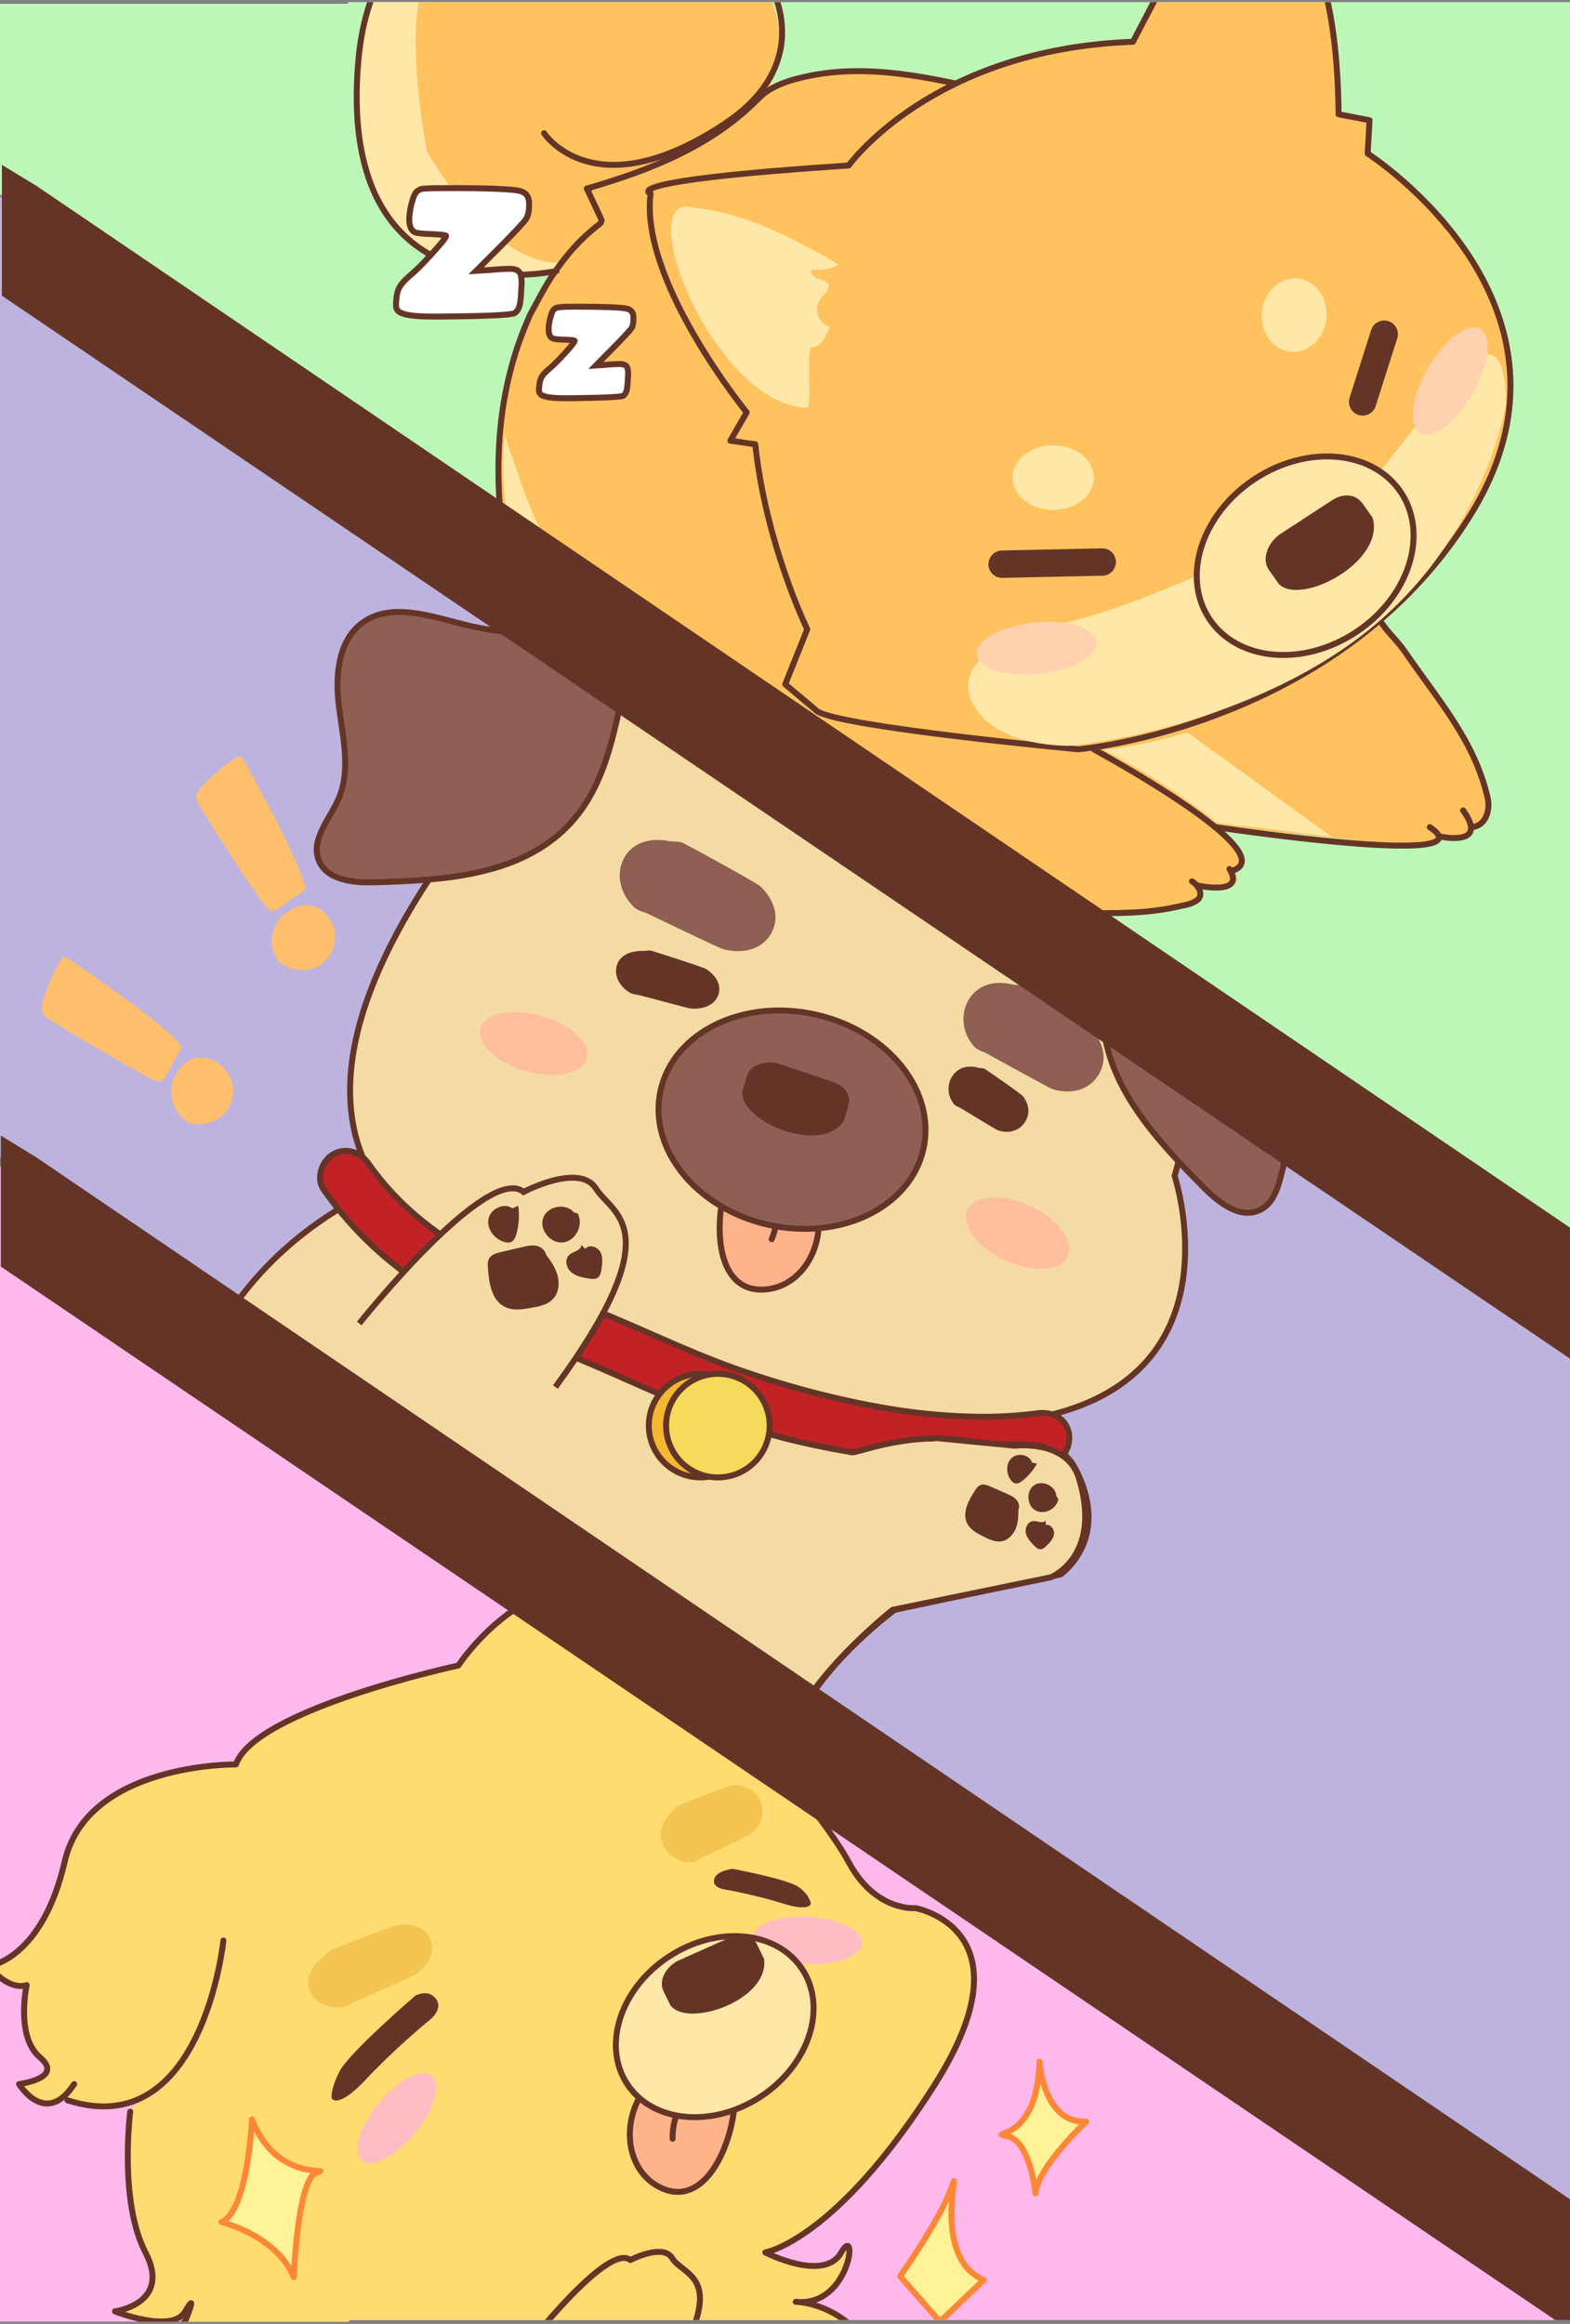 <?xml version="1.0" encoding="utf-8"?>
<!-- Generator: Adobe Illustrator 21.0.0, SVG Export Plug-In . SVG Version: 6.00 Build 0)  -->
<svg version="1.1" id="Capa_1" xmlns="http://www.w3.org/2000/svg" xmlns:xlink="http://www.w3.org/1999/xlink" x="0px" y="0px"
	 viewBox="0 0 1319 1952" style="enable-background:new 0 0 1319 1952;" xml:space="preserve">
<rect x="0" y="0" width="1319" height="1952" fill="#808080" stroke="none"/>
<style type="text/css">
	.st0{clip-path:url(#SVGID_2_);}
	.st1{fill:#FFB8EB;}
	.st2{fill:#FFC25E;}
	.st3{fill:#FEDC72;}
	.st4{fill:#FFB38A;stroke:#643527;stroke-width:5;stroke-miterlimit:10;}
	.st5{fill:none;stroke:#643527;stroke-width:5;stroke-linecap:round;stroke-linejoin:round;stroke-miterlimit:10;}
	.st6{fill:#F4C551;}
	.st7{fill:#FEBDC5;}
	.st8{fill:#643527;}
	.st9{fill:#FFE7A8;stroke:#643527;stroke-width:5;stroke-miterlimit:10;}
	.st10{fill:#FFF297;stroke:#FE8737;stroke-width:5;stroke-linecap:round;stroke-linejoin:round;stroke-miterlimit:10;}
	.st11{fill:#BDB3DE;}
	.st12{fill:#F4DBA4;stroke:#643527;stroke-width:5;stroke-linecap:round;stroke-linejoin:round;stroke-miterlimit:10;}
	.st13{fill:#8E5F52;}
	.st14{fill:#FFBE9E;}
	.st15{fill:#8E5F52;stroke:#643527;stroke-width:5;stroke-miterlimit:10;}
	.st16{fill:#C22126;stroke:#643527;stroke-width:5;stroke-miterlimit:10;}
	.st17{fill:#F4DBA4;stroke:#643527;stroke-width:5;stroke-miterlimit:10;}
	.st18{fill:#FFBF6C;}
	.st19{fill:#F4B831;stroke:#643527;stroke-width:5;stroke-linecap:round;stroke-linejoin:round;stroke-miterlimit:10;}
	.st20{fill:#F4DB5B;stroke:#643527;stroke-width:5;stroke-linecap:round;stroke-linejoin:round;stroke-miterlimit:10;}
	.st21{clip-path:url(#SVGID_2_);fill:#643527;}
	.st22{fill:#BCF7B7;}
	.st23{fill:#FFE7A8;}
	.st24{fill:#FFFFFF;stroke:#643527;stroke-width:5;stroke-miterlimit:10;}
	.st25{fill:#FFC25E;stroke:#643527;stroke-width:5;stroke-linecap:round;stroke-linejoin:round;stroke-miterlimit:10;}
	.st26{fill:none;stroke:#643527;stroke-width:23;stroke-linecap:round;stroke-linejoin:round;stroke-miterlimit:10;}
	.st27{fill:#FFD1AE;}
	.st28{clip-path:url(#SVGID_2_);fill:none;}
</style>
<g>
	<defs>
		<polygon id="SVGID_1_" points="1172.3,1.8 1025.6,1.8 878.9,1.8 732.3,1.8 585.6,1.8 438.9,1.8 292.2,1.8 292.2,3.2 146.7,3.2 
			0,3.2 0,1950.2 146.7,1950.2 293.4,1950.2 293.4,1948.8 438.9,1948.8 585.6,1948.8 732.3,1948.8 878.9,1948.8 1025.6,1948.8 
			1172.3,1948.8 1319,1948.8 1319,1.8 		"/>
	</defs>
	<clipPath id="SVGID_2_">
		<use xlink:href="#SVGID_1_"  style="overflow:visible;"/>
	</clipPath>
	<g class="st0">
		<polygon class="st1" points="-441.9,679.9 -441.9,1829.8 660,2227.3 660,2227.1 1761.9,2974.6 1761.9,2174.6 		"/>
		<g>
			<g>
				<path class="st2" d="M84.3,2093.5c-0.2-0.5-0.5-1-0.9-1.5L84.3,2093.5z"/>
				<g>
					<path class="st3" d="M722,1467.1c0,0-1.7,4.1-5.4,9.2C720.2,1476.5,722.4,1474,722,1467.1z"/>
					<path class="st3" d="M785.1,1751.4c83.1-131-16-148.6-16-148.6s-33.5,3.2-55.9-38.3c-10.5-19.6-32.4-48-52.6-72.6
						c30.2,11.1,47.8-4.6,55.9-15.7c-11.3-0.7-36.3-28.3-36.3-28.3s-4.8-31.9-24.1-54.3c-7.8-9.1-23-15.5-38.3-20
						c1-3-1.6-14.7-80.3-39.2c-92.6-28.8-152.6,64.7-152.6,64.7s-170.9,36.7-186.9,83.1c0,0-124.6-1.6-143.8,81.5
						s-63.9,87.9-63.9,87.9s16,20.8,31.9,16c0,0-9.6,43.1,11.2,60.7S16,1750.6,16,1750.6s22.4,36.7,46.3,0l-5.6,13.6
						c76.5,24.8,109.4-45,122.7-92.9l-70,102.5c0,0-9.6,75.1,12.8,118.2c22.4,43.1-25.6,49.5-25.6,49.5s47.9,19.2,59.1,0
						c11.2-19.2,0,8,0,8s-22.4,22.4,16,43.1c28.7,15.6,40.4,12.3,44.5,9.7c5.6,4.4,12.5,8.1,21,9.5l498.4,31.9c0,0,24-24-1.6-67.1
						c-21.4-36.1-52.8-42-62.5-42.9c43.6,1.5,49.4-66.7,35.3-41.7c-14.4,25.6-63.9,0-63.9,0S702.1,1882.4,785.1,1751.4z"/>
				</g>
				<path class="st4" d="M537.1,1761.9c-15.2,28.4-8,61.9,16.1,74.8c53.5,28.7,79.2-89.9,55.1-102.8
					C584.2,1721,552.3,1733.5,537.1,1761.9z"/>
				<path class="st5" d="M565.1,1796.5c-0.5-24.7,14.9-45,34.3-45.4"/>
				<path class="st6" d="M361.4,1628.7c4.7,10.9-1.6,22.7-13.5,30.5c-1.8,1.2-47.7,21.4-49.7,22.3c-3.4,1.5-6.3,3.9-9.7,4.4
					c-12.4,1.6-23.8-3.3-28.1-13.2c-4.5-10.2,0.9-21.1,11.4-29.1c2.4-1.8,4.4-4.8,7.3-6.1c3.7-1.6,52-20.3,55.7-20.7
					C346.8,1615.7,357.3,1619.1,361.4,1628.7z"/>
				<g>
					
						<ellipse transform="matrix(5.695644e-02 -0.998 0.998 5.695644e-02 -986.645 2214.528)" class="st7" cx="678.9" cy="1629.5" rx="19.7" ry="46"/>
					
						<ellipse transform="matrix(0.634 -0.773 0.773 0.634 -1253.91 908.671)" class="st7" cx="333.6" cy="1779.8" rx="46" ry="19.7"/>
				</g>
				<path class="st8" d="M349,1676.3c0,0-55.9,47.9-63.9,63.9c-8,16-6.4,22.4-6.4,22.4s4.8,9.6,28.8-16c24-25.6,51.1-47.9,51.1-47.9
					s14.4-9.6,8-19.2C360.2,1670,349,1676.3,349,1676.3z"/>
				
					<ellipse transform="matrix(0.837 -0.548 0.548 0.837 -834.208 606.551)" class="st9" cx="599.8" cy="1701.9" rx="87.9" ry="70.3"/>
				<path class="st8" d="M563,1684l-5.6-11.5c-4.6-9.5,2.9-21,12.4-25.6l42.3-18.9c9.5-4.6,19.6-3.5,24.2,5.9l5.6,11.5
					C646.7,1680.5,576.4,1704.1,563,1684z"/>
				<path class="st8" d="M615.4,1569.8c0,0,45.6,8.4,55.3,15.1c9.7,6.7,10.5,14.1,10.5,14.1s-0.5,7.1-23.5-0.1
					c-23-7.2-47.2-11.5-47.2-11.5s-12.2-1-10.6-8.6C601.4,1571.3,615.4,1569.8,615.4,1569.8z"/>
				<path class="st6" d="M638.5,1512.2c5,10.8,0.8,21.9-8.6,28.9c-1.4,1.1-38.3,18.4-39.9,19.2c-2.8,1.3-4.9,3.5-7.8,3.7
					c-10.3,1-20.4-4.4-24.9-14.1c-4.7-10.1-1.2-20.4,6.9-27.6c1.8-1.6,3.2-4.4,5.6-5.5c3-1.4,42-17.1,45.1-17.3
					C624.9,1498.9,634,1502.7,638.5,1512.2z"/>
				<g>
					<g>
						<path class="st8" d="M549.5,2138.7c1.9,0,1.9-3,0-3C547.6,2135.7,547.6,2138.7,549.5,2138.7L549.5,2138.7z"/>
					</g>
				</g>
				<path class="st5" d="M62.3,1750.6c-24,36.7-46.3,0-46.3,0s38.3-4.8,17.6-22.4s-11.2-60.7-11.2-60.7c-16,4.8-31.9-16-31.9-16
					s44.7-4.8,63.9-87.9s143.8-81.5,143.8-81.5c16-46.3,186.9-83.1,186.9-83.1s59.9-93.4,152.6-64.7c92.6,28.8,79.9,39.9,79.9,39.9"
					/>
				<path class="st5" d="M187.7,1630c0,0-17.6,170.9-131,134.2"/>
				<path class="st5" d="M572.7,1364.8c0,0,64.2,6.4,83.5,28.8s24.1,54.3,24.1,54.3s43.3,47.9,41.7,19.2c0,0-24.1,57.5-88.3,9.6"/>
				<path class="st5" d="M449.7,1962.3c0,0,62.3-78.3,79.9-63.9c0,0,27.2-14.4,35.1-1.6s35.1,14.4,17.6,59.1"/>
				<path class="st5" d="M109.4,1773.8c0,0-9.6,75.1,12.8,118.2c22.4,43.1-25.6,49.5-25.6,49.5s47.9,19.2,59.1,0c11.2-19.2,0,8,0,8
					s-22.4,22.4,16,43.1c38.3,20.8,46.3,8,46.3,8"/>
				<path class="st5" d="M197.3,1976.7c0,0,11.2,30.4,39.9,35.1l498.4,31.9c0,0,24-24-1.6-67.1c-25.6-43.1-65.5-43.1-65.5-43.1
					c46.3,4.8,52.7-67.1,38.3-41.5c-14.4,25.6-63.9,0-63.9,0s59.1-9.6,142.2-140.6s-16-148.6-16-148.6s-33.5,3.2-55.9-38.3
					c-10.5-19.6-32.4-48-52.6-72.6"/>
			</g>
			<path class="st10" d="M873.3,1731.8c0,0,3.2,52.2,39.2,50.3c0,0-40.6,38.1-42.6,60.3c0,0-4.1-43.7-23.6-48.1
				C826.7,1789.9,871.7,1802.1,873.3,1731.8z"/>
			<path class="st10" d="M211.7,1780.2c0,0-3.2,76.7-25.6,86.3c0,0,46.3,11.2,60.7,46.3c0,0,3.2-83.1,19.2-87.9
				S232.4,1834.5,211.7,1780.2z"/>
			<path class="st10" d="M756.2,1912c0,0,34.1-48.1,43.3-74.8c9.2-26.8-18.6,58.3,26.9,77.9l-36.7,35.1L756.2,1912z"/>
		</g>
	</g>
	<g class="st0">
		<polygon class="st11" points="-441.9,-134.9 -441.9,672.4 660,1419.9 660,1419.6 1761.9,2167.1 1761.9,1359.9 		"/>
		<path class="st12" d="M757.9,573.5C414.3,485.1,371.7,722,371.7,722c-98.4,141.3-87.3,226.3-53.1,275.6
			c-38,17.2-103.4,56.4-142.8,134l488.6,335.2c6.4-54.8,87.1-114.5,87.1-114.5l139.5-29.8c0,0,43.6-29.9,12.1-89.5
			c-14.5-27.4-50-19.3-50-19.3s-43.7-1.4-33.7-5c19.9-1,39.8-14.9,59.2-19.3c163.1-37,108.2-201.7,108.2-201.7
			S1090.1,658.9,757.9,573.5z"/>
		<g>
			<path class="st4" d="M687.5,1018.9c3.6,32.3-15.6,61-43.1,64.1c-60.9,6.9-40.7-113.9-13.2-117S683.9,986.6,687.5,1018.9z"/>
			<path class="st5" d="M648.3,1040.9c9.7-23,2.9-47.8-15.2-55.4"/>
		</g>
		<path class="st13" d="M648.7,782.5c-7.2,14.8-24.1,19.4-41.5,14.7c-2.6-0.7-59.6-28-62.2-29.3c-4.2-2.1-9-2.7-12.1-5.7
			c-11.5-10.9-15.7-27-9.2-40.3c6.7-13.9,22-18.6,38.4-15.4c3.7,0.7,8.3-0.1,11.9,1.7c4.6,2.2,62,33.4,65.3,36.7
			C650.1,755.8,655,769.5,648.7,782.5z"/>
		<g>
			
				<ellipse transform="matrix(0.274 -0.962 0.962 0.274 -517.449 1067.51)" class="st14" cx="448.1" cy="876.4" rx="24.1" ry="46.4"/>
			
				<ellipse transform="matrix(0.419 -0.908 0.908 0.419 -443.174 1378.051)" class="st14" cx="854.7" cy="1035.2" rx="25.1" ry="46.4"/>
		</g>
		
			<ellipse transform="matrix(0.218 -0.976 0.976 0.218 -397.472 1384.834)" class="st15" cx="665.3" cy="940.4" rx="90.5" ry="113.1"/>
		<path class="st8" d="M623.8,916.5l3.7-12.4c3-10.2,16.5-13.6,26.7-10.6l44.4,14.9c10.2,3,17,10.8,14,21l-3.7,12.4
			C688.3,971,620,940.6,623.8,916.5z"/>
		<path class="st13" d="M923.5,901.8c-7.8,14-23.8,17.9-39.4,13c-2.4-0.8-52.5-28.4-54.8-29.7c-3.7-2.1-8-2.8-10.7-5.8
			c-9.7-10.7-12.2-26.2-5.2-38.8c7.3-13.1,21.7-17.2,36.5-13.7c3.3,0.8,7.7,0.2,10.8,1.9c4,2.2,54.3,33.6,57.1,36.9
			C927,876.3,930.4,889.5,923.5,901.8z"/>
		<path class="st16" d="M815.8,1210.8c6.8,1.2,13.6,2.6,20.6,2.6c7.9,0,35.3-0.9,40.9,1.9c5.5,2.8,10.2,6.3,16.6,6.4
			c3.9-5.6,5.5-13.2,3.8-19.3c-3.4-12.5-15.1-16.9-26.8-15.2c-1.1,0.2-1.8,0.3-2.2,0.3c-0.3,0-0.7,0.1-1.1,0.1
			c-2.3,0.3-4.6,0.5-6.9,0.8c-4.7,0.5-9.4,0.8-14.2,1.1c-10.6,0.6-21.2,0.7-31.8,0.4c-20.7-0.6-42-2.6-60.8-5.5
			c-42.9-6.7-85.1-17.5-126.2-31.4c-39.8-13.4-72.9-29.5-111.7-45.9c-37.9-16-71.8-28.3-108-47.2c-39.6-20.7-72.9-46.2-98.4-82.5
			c-6.7-9.6-19-14.1-29.8-7.8c-9.5,5.6-14.6,20.1-7.8,29.8c25.6,36.5,58.2,66,96.6,88.5c36.3,21.3,75.8,36.3,114.6,52.3
			c37.3,15.4,77.1,34.9,117,49.3c42.7,15.4,70.7,22.6,115.4,30.4C721.4,1220.7,763.6,1201.6,815.8,1210.8z"/>
		<path class="st12" d="M787,1208l65.6,6.4c0,0,43.7-5.6,53.8,27.2c20.2,65.7-23.5,83.3-23.5,83.3L750,1352.2
			c0,0-84,65.7-90.8,120.2"/>
		<path class="st15" d="M480.8,534.1c-10.5-3-21.7-2.3-32.6-2.3c-19.6,0-39.1-2.4-58.1-7.2c-28.9-7.2-62.1-19-86-1.2
			c-20.6,15.4-22.6,45.5-19.2,71.1c3.3,25.6,9.8,52.6-0.4,76.3c-7.5,17.3-23.7,34.4-16.7,51.9c6.7,16.7,29,18.9,46.9,18.4
			c55.9-1.5,117.2-5.1,158.2-43.2c35-32.6,42.7-80,52.4-126.8C525.3,571.2,499.9,539.5,480.8,534.1z"/>
		<path class="st15" d="M1034.2,733.1c9.7,5.1,17.3,13.3,25.2,20.9c14.2,13.5,30,25.3,47,34.9c25.9,14.7,58.1,29.2,63,58.5
			c4.3,25.4-15.1,48.5-35.2,64.7c-20.1,16.2-43.4,31.3-52.4,55.4c-6.5,17.6-6.7,41.3-23.8,49.1c-16.3,7.5-34-6.3-46.7-19.1
			c-39.4-39.7-81.3-84.6-84.6-140.5c-2.8-47.7,24.3-87.3,49.7-127.8C976.5,729.2,1016.7,723.9,1034.2,733.1z"/>
		<path class="st17" d="M301.8,1111.7c0,0,107.7-135.3,138.1-110.5c0,0,46.9-24.9,60.8-2.8c13.8,22.1,63.8,32.9-34.1,166.7"/>
		<g>
			<path class="st18" d="M195.8,638.1c2.7-1.8,4.6-2.8,5.6-2.8c0.6-0.2,1.4,0.6,2.5,2.2c2,3,5.6,9.3,10.6,19
				c22.7,41.4,36.3,69.8,41,85.4l1.3,5.3l-13.2,9l-8.1,5.9c-2.8,1.9-5,2.9-6.6,3c-1.6,0.1-3.2-0.8-4.9-2.7
				c-1.7-1.9-4.4-5.4-7.9-10.7l-4.9-7.2c-7.6-11.2-16.3-24.3-25.9-39.4c-9.7-15-15.5-24.4-17.6-28c-2-3.2-3-5.8-3-7.8
				c0.2-3.9,4.9-9.8,14.1-17.8C185.3,645.9,191,641.4,195.8,638.1z M241.4,766c6.9-4.7,13.4-6.5,19.6-5.4c6.2,1,11.3,4.6,15.5,10.8
				c4.5,6.6,5.9,13.6,4.4,21.2c-1.5,7.6-5.5,13.5-11.9,17.9c-2.4,1.6-4.6,2.7-6.7,3.2c-5,1.6-10.6,1.7-16.7,0
				c-6.1-1.6-10.5-4.3-13-8c-3.1-4.6-4.5-10.1-4.2-16.3c0.3-6.2,2.4-11.9,6.1-17.1C236,770.2,238.3,768.1,241.4,766z"/>
		</g>
		<g>
			<path class="st18" d="M49.5,808.9c1.6-2.8,2.8-4.5,3.7-5c0.4-0.4,1.5-0.1,3.2,0.9c3.2,1.8,9.1,5.8,18,12.2
				c38.8,26.9,63.7,46.2,74.9,58l3.6,4.2l-7.8,13.9l-4.7,8.9c-1.7,3-3.2,4.9-4.6,5.7c-1.4,0.8-3.2,0.7-5.6-0.2
				c-2.4-0.9-6.3-2.9-11.8-6l-7.6-4.2c-11.8-6.6-25.4-14.5-40.8-23.6c-15.4-9.1-24.8-14.8-28.2-17.2c-3.2-2-5.3-3.9-6.2-5.6
				c-1.5-3.5,0-10.9,4.7-22.2C43.6,820.5,46.7,813.9,49.5,808.9z M147.5,902.8c4.1-7.2,9.1-11.8,15.1-13.6c6-1.8,12.2-0.9,18.7,2.7
				c6.9,3.9,11.4,9.5,13.5,17c2,7.5,1.2,14.6-2.6,21.3c-1.4,2.5-2.9,4.5-4.5,5.9c-3.7,3.7-8.7,6.2-14.9,7.5
				c-6.2,1.3-11.3,0.8-15.2-1.4c-4.9-2.7-8.6-7-11.1-12.7c-2.5-5.7-3.2-11.7-2.2-18C144.5,909,145.6,906.1,147.5,902.8z"/>
		</g>
		<g>
			<g>
				<path class="st8" d="M435.4,1012.8c1.1,7.9,0.6,15.9-1.5,23.6c-0.8,2.9-2.1,6.1-5,7.1c-1.3,0.4-2.8,0.3-4.1,0
					c-8.6-1.8-15.9-10.5-14.5-19.2c1.4-8.7,13-14.6,20.1-9.3"/>
			</g>
			<g>
				<path class="st8" d="M482.1,1018.4c-6.7-8.3-22.3-5.4-25.8,4.7s6.5,21.9,17,20.5c10.6-1.4,17.2-15,12-24.3"/>
			</g>
			<g>
				<path class="st8" d="M488.3,1045.6c0.6,4.5-6.3,5.4-9.8,8.3c-4.3,3.5-3,10.8,1.1,14.5c4.1,3.7,9.9,4.7,15.3,5.6
					c2.6,0.4,5.6,0.7,7.6-1c1.8-1.5,2.3-4,2.7-6.3c0.8-5,1.6-10.5-0.8-15c-2.4-4.5-9.4-6.7-12.7-2.7"/>
			</g>
			<g>
				<path class="st8" d="M456.7,1051.3c4.6,5.9,9.2,11.9,11.4,19c2.2,7.1,1.6,15.6-3.6,20.9c-4.5,4.8-11.5,6.2-17.9,7.3
					c-7.6,1.4-15.7,2.7-22.6-0.8c-11-5.5-13.2-20-14.1-32.4c-0.2-2.8-0.3-5.7,1-8.1c1.9-3.4,6.1-4.6,9.9-5.5
					c5.9-1.4,11.8-2.7,17.6-4.1c4.5-1.1,9.3-2.1,13.8-0.7c4.4,1.4,8,6.4,6.3,10.7"/>
			</g>
		</g>
		<g>
			<g>
				<path class="st8" d="M871.2,1229.5c-3.1,5.5-7.3,10.4-12.2,14.3c-1.9,1.5-4.3,2.9-6.6,2.1c-1.1-0.4-1.9-1.1-2.6-2
					c-4.6-5.3-5.1-14.2,0-19.1s15.2-3,17.2,3.7"/>
			</g>
			<g>
				<path class="st8" d="M887.5,1256.9c-0.3-8.5-11.6-14.1-18.6-9.4c-7,4.7-6.4,17,1,21.2s18.1-1.3,19.3-9.7"/>
			</g>
			<g>
				<path class="st8" d="M878.3,1277.1c-1.8,3.1-6.6,0.4-10.2,0.6c-4.4,0.2-7.1,5.5-6.3,9.8s4,7.7,7.1,10.9c1.5,1.5,3.2,3.1,5.3,3
					c1.9-0.1,3.4-1.4,4.7-2.7c2.9-2.8,6-5.9,6.6-9.9s-2.8-8.8-6.7-7.8"/>
			</g>
			<g>
				<path class="st8" d="M855.5,1265.6c0.1,5.9,0.2,12-1.8,17.5s-6.4,10.6-12.3,11.6c-5.2,0.8-10.2-1.6-14.9-3.9
					c-5.5-2.7-11.3-5.8-14-11.3c-4.4-8.8,1.2-19.1,6.5-27.3c1.2-1.8,2.5-3.8,4.5-4.7c2.8-1.2,6.1,0,8.9,1.3
					c4.4,1.9,8.8,3.9,13.2,5.8c3.4,1.5,6.9,3.1,9.1,6.2c2.1,3,2.1,7.9-1.1,9.8"/>
			</g>
		</g>
		<path class="st8" d="M861.3,942.2c-5,8.2-14.4,10.3-23.3,7.1c-1.3-0.5-29.4-17.6-30.6-18.3c-2.1-1.3-4.5-1.8-6-3.6
			c-5.2-6.5-6.1-15.7-1.6-23c4.7-7.7,13.2-9.9,21.7-7.6c1.9,0.5,4.4,0.2,6.2,1.3c2.2,1.4,30.2,20.7,31.7,22.7
			C864.3,927.1,865.8,935,861.3,942.2z"/>
		<path class="st8" d="M603.8,834.7c-2.5,9.2-12.5,13.5-23.9,12.4c-1.7-0.2-40.8-10.7-42.5-11.1c-2.9-0.8-5.9-0.7-8.3-2.2
			c-8.6-5.2-13.3-14.1-11-22.5c2.4-8.7,11.3-12.8,21.9-12.5c2.4,0.1,5.2-0.8,7.6-0.1c3.1,0.9,42.9,13.6,45.5,15.2
			C601.2,819.1,606,826.6,603.8,834.7z"/>
		<circle class="st19" cx="588.6" cy="1197.5" r="43.5"/>
		<circle class="st20" cx="603.1" cy="1197.5" r="43.5"/>
	</g>
	<polygon class="st21" points="30,971.8 0.7,953.9 0.7,1063.9 1319.1,1957.3 1319.1,1847.4 	"/>
	<g class="st0">
		<polygon class="st22" points="660,-308.2 660,-308 -441.9,-1114.3 -441.9,-160.1 660,646.3 660,646.1 1761.9,1452.5 1761.9,168.2 
					"/>
		<g>
			<g>
				<g>
					<path class="st2" d="M614.8,110.2c106.9-85.9-31.6-192.8-31.6-192.8S322.1-168.6,302.8,50.6c-19.3,219.1,166.5,177,166.5,177
						S507.9,196.1,614.8,110.2z"/>
					<path class="st23" d="M379.7-76.1c0,0,17.7-6.6,19.5,3.9s-38.6,26.3-47.3,73.6c-8.8,47.3,7,126.2,7,126.2s49.1,87.6,105.2,92.9
						c56.1,5.3,3.5,7,3.5,7S333.2,258,304.9,132.4c-5-22.1-6.7-49.1-3.8-81.8c5.7-64.9,43-106.4,79.8-127.1L379.7-76.1z"/>
					<path class="st2" d="M424.1,364.4c1.5,6.5,3.6,12.8,5.9,19.1c4.4,12.3,8.3,24.8,13.1,36.9c10.3,26,24.2,50.6,39.1,74.3
						c2.6,4.2,5.3,8.3,8,12.4l368.1,249.7c29.8,5.7,48.4,8.1,48.4,8.1s136.7,3.5,94.7-26.3l8.8,5.3c0,0,38.2,8.3,27.3-12.3l5.1-9.7
						l-15.8-28l132,14.2c30.4,1.5,52.9,0.1,49.9-7.8l-1-1.7c0.4,0.6,0.8,1.2,1,1.7l0.3,0.5c0,0,27.9,6.3,26.9-7.7l0.4-0.1
						c0,0,54.3,0-52.6-142S804.4,67.7,804.4,67.7s-130.8-28.6-171.1,17S493,156.6,493,156.6l12.3,28c0,0-112.7,77.3-80.4,278.2
						l6.4,4.3C419.4,411.2,423.3,368.3,424.1,364.4z"/>
					<g>
						<path class="st24" d="M483.7,257.6c24.1,0,38.4,0.6,43,1.7c3.7,0.9,5.5,3.4,5.5,7.6v1c0,3.7-0.7,6.5-2.1,8.4
							c-1.4,1.8-6.1,6.9-14.3,15.3L500.6,307l7.9-0.5c5-0.5,9.1-0.7,12.2-0.7c2.6,0,4.5,0.6,5.5,1.7c1,1.1,1.5,3,1.5,5.7v2.1
							c-0.1,0.7-0.2,1.5-0.2,2.6c-0.2,4.8-0.6,8.1-1,10c-0.6,2.1-1.5,3.6-2.9,4.5c-1.8,1.1-16.7,1.8-44.5,2.1h-4.6
							c-11.4,0-18.1-1.1-20.3-3.3c-0.9-0.9-1.4-2-1.4-3.3c0-1.5,0.1-2.6,0.2-3.3c0.2-3.2,0.9-5.8,1.9-7.7c1-1.9,2.9-4,5.7-6.4
							c3.4-2.8,8-7.2,13.7-13.5c5.7-6.2,8.5-9.8,8.5-10.7c0-0.5-3-0.8-9.1-1c-4.5-0.1-7.5-0.4-8.9-0.9c-1.3-0.3-2.2-1.2-2.9-2.6
							c-0.7-1.4-1-3.1-1-5.2c0-2.5,0.4-5.6,1.3-9.1c0.9-3.6,1.8-6,2.8-7.2c1.1-1.4,2.8-2.1,5-2.2
							C472.1,257.7,476.7,257.6,483.7,257.6z"/>
					</g>
					<path class="st5" d="M919,629.5c0,0,163,88.1,115.7,102.1"/>
					<path class="st5" d="M1020.8,694.7c0,0,233,35.1,180.4,0.1"/>
					<path class="st5" d="M1208.9,702.5c0,0,43.1,9.8,20.3-21.8"/>
					<path class="st2" d="M1208.6,700.3c-0.2-0.5-0.5-1.1-1-1.7L1208.6,700.3z"/>
					<path class="st23" d="M482.3,494.8c-14.9-23.7-28.8-48.3-39.1-74.3c-4.8-12.1-8.7-24.6-13.1-36.9c-2.3-6.3-4.4-12.6-5.9-19.1
						c-0.8,3.9-4.7,46.8,7.1,102.7l59,40C487.5,503.1,484.9,498.9,482.3,494.8z"/>
					<path class="st23" d="M927,630c47.2,23.6,91.1,56.9,95.3,61.4c57.1,6.1,96.8,11.7,96.8,11.7l-121.5-87.8
						C984.7,618.5,963.7,625.5,927,630z"/>
					<path class="st5" d="M467.6,227.6c0,0-134.4,30.4-162.7-95.2c-5-22.1-6.7-49.1-3.8-81.8C313.7-93.2,436.9-99.3,518.1-97.2
						C610.9-94.9,723,28.2,608.7,104c-109.6,72.7-151.6,7.9-151.6,7.9"/>
					<g>
						<path class="st24" d="M376.3,158c33.9,0,54.1,0.8,60.5,2.4c5.2,1.3,7.7,4.8,7.7,10.7v1.5c0,5.2-1,9.1-2.9,11.9
							c-1.9,2.6-8.6,9.8-20.1,21.5L400,227.5l11.1-0.7c7.1-0.6,12.8-1,17.2-1c3.7,0,6.3,0.8,7.7,2.4c1.5,1.6,2.2,4.3,2.2,8v2.9
							c-0.2,1-0.2,2.2-0.2,3.6c-0.3,6.8-0.8,11.5-1.5,14c-0.8,2.9-2.2,5-4.1,6.3c-2.6,1.6-23.5,2.6-62.7,2.9h-6.5
							c-16,0-25.5-1.5-28.6-4.6c-1.3-1.3-1.9-2.8-1.9-4.6c0-2.1,0.1-3.6,0.2-4.6c0.3-4.5,1.2-8.1,2.7-10.8c1.5-2.7,4.1-5.7,8-9.1
							c4.8-3.9,11.3-10.2,19.2-19c8-8.8,12-13.8,12-15.1c0-0.6-4.3-1.1-12.8-1.5c-6.3-0.2-10.5-0.6-12.6-1.2
							c-1.8-0.5-3.1-1.7-4.1-3.6c-1-1.9-1.5-4.4-1.5-7.3c0-3.5,0.6-7.8,1.8-12.8c1.2-5,2.5-8.4,4-10.2c1.6-1.9,4-3,7-3.1
							C359.9,158.2,366.5,158,376.3,158z"/>
					</g>
					<path class="st5" d="M796.2,745c5.8,1,12.8,3,18.8,5c31,8,61,11,91,17c29,0,57,1,86-6c5-1,11-2,15-6c4-5-1-12-5.6-14.7"/>
					<path class="st5" d="M1236.3,694.8C1248,694,1252,681,1250,671c-11-49-42-83-70-124c-5-7-10-12-15-18C1045,370,933,232,810,76
						c-2-3-5-6-8-6c-47-10-93-16-139-2c-9,3-18,7-25,14c-40,41-92,61-145,76.4c1.8,4.2,3.1-0.8,0,0c4,8.6,8,16.6,12,25.6
						c1,1,0,3-1,4c-17,13-29,27-41,45c-7,11-12,21-18,32c-6,14-11,27-15,42c-11,40-13,80-10,120c2,21,4,42,10,63c1,5,2,9,3,13.7"/>
					<path class="st25" d="M713,139c0,0,69.9-97.8,238.8-103.9L1014.2-84c0,0,108-51.9,110.4,180l26,5l-1.6,28
						c0,0,196.7,125.7,86.4,303.6c-110.4,178-329.5,196.8-329.5,196.8s-199.1-18.5-219.4-32l-26.8-22.6l18.5-46.3
						c0,0-34.6-70.5-43.7-155.3l-20.9-3l13.7-23.8c0,0-90.2-110.6-80.7-183.8C546.6,162.7,513.8,152.1,713,139z"/>
					<line class="st26" x1="841.9" y1="473.9" x2="926" y2="472.1"/>
					<line class="st26" x1="1162.9" y1="280.7" x2="1144.8" y2="337.6"/>
					<ellipse class="st23" cx="884.8" cy="401.2" rx="34.2" ry="27.2"/>
					<path class="st23" d="M899.7,626.4c0,0-62.2,2.6-82.4-35.1c-24.1-45.1,66.6-66.6,66.6-66.6s28-1.8,103.4-33.3
						s158.6-78.8,158.6-78.8s49.1-59.6,64.9-85.1c11.4-18.4,28.9-32.6,36.7-30.8c6.6,1.5,17.6,1,17.6,43.1
						c0,0-17.5,112.2-117.4,191.1C1043.6,613.1,899.7,626.4,899.7,626.4z"/>
					
						<ellipse transform="matrix(9.996426e-02 -0.995 0.995 9.996426e-02 715.185 1320.086)" class="st23" cx="1087.3" cy="264.7" rx="30.9" ry="27.2"/>
					<path class="st23" d="M697.3,274.8c-3.7,6.7-6.3,16.4-15.4,16.9c-4.8,0.2,0.7,51-4,50.8c-80.2-2.7-149.1-184.9-94.7-167.9
						c48.3,4.7,93.3,31.6,121.5,47.6c-6.4,3.9-15,5.4-22.5,4.1c-2.3,2.7,1,6,4.5,7.4c3.5,1.4,7.9,2.4,9.2,5.3
						c1.7,3.9-3.2,7.7-6.1,11.3C683.1,258.5,686.5,271.1,697.3,274.8z"/>
					
						<ellipse transform="matrix(0.837 -0.548 0.548 0.837 -76.696 676.597)" class="st9" cx="1096" cy="466.9" rx="96.4" ry="77.1"/>
					<path class="st8" d="M1074.2,490.3l-8.1-11.5c-6.7-9.5-0.5-23.2,9-29.9l42.6-27.8c9.5-6.7,20.6-7.2,27.3,2.2l8.1,11.5
						C1164.2,471.9,1092.2,509.7,1074.2,490.3z"/>
				</g>
				<path class="st5" d="M1006.6,743.9c0,0,40.3,8.8,26.3-14"/>
			</g>
			<g>
				
					<ellipse transform="matrix(0.994 -0.106 0.106 0.994 -52.947 95.755)" class="st27" cx="871.3" cy="544.3" rx="50.5" ry="21.6"/>
				
					<ellipse transform="matrix(0.5 -0.866 0.866 0.5 332.131 1215.142)" class="st27" cx="1218.4" cy="319.9" rx="50.5" ry="21.6"/>
			</g>
		</g>
	</g>
	<polygon class="st28" points="1085.2,2.5 963.6,2.5 842,2.5 720.3,2.5 598.7,2.5 477.1,2.5 355.4,2.5 355.4,4 234.8,4 113.2,4 
		113.2,1951 234.8,1951 356.4,1951 356.4,1949.5 477.1,1949.5 598.7,1949.5 720.3,1949.5 842,1949.5 963.6,1949.5 1085.2,1949.5 
		1206.8,1949.5 1206.8,2.5 	"/>
	<polygon class="st21" points="30.9,156.3 1.6,138.5 1.6,248.4 1320,1141.9 1320,1031.9 	"/>
</g>
</svg>

